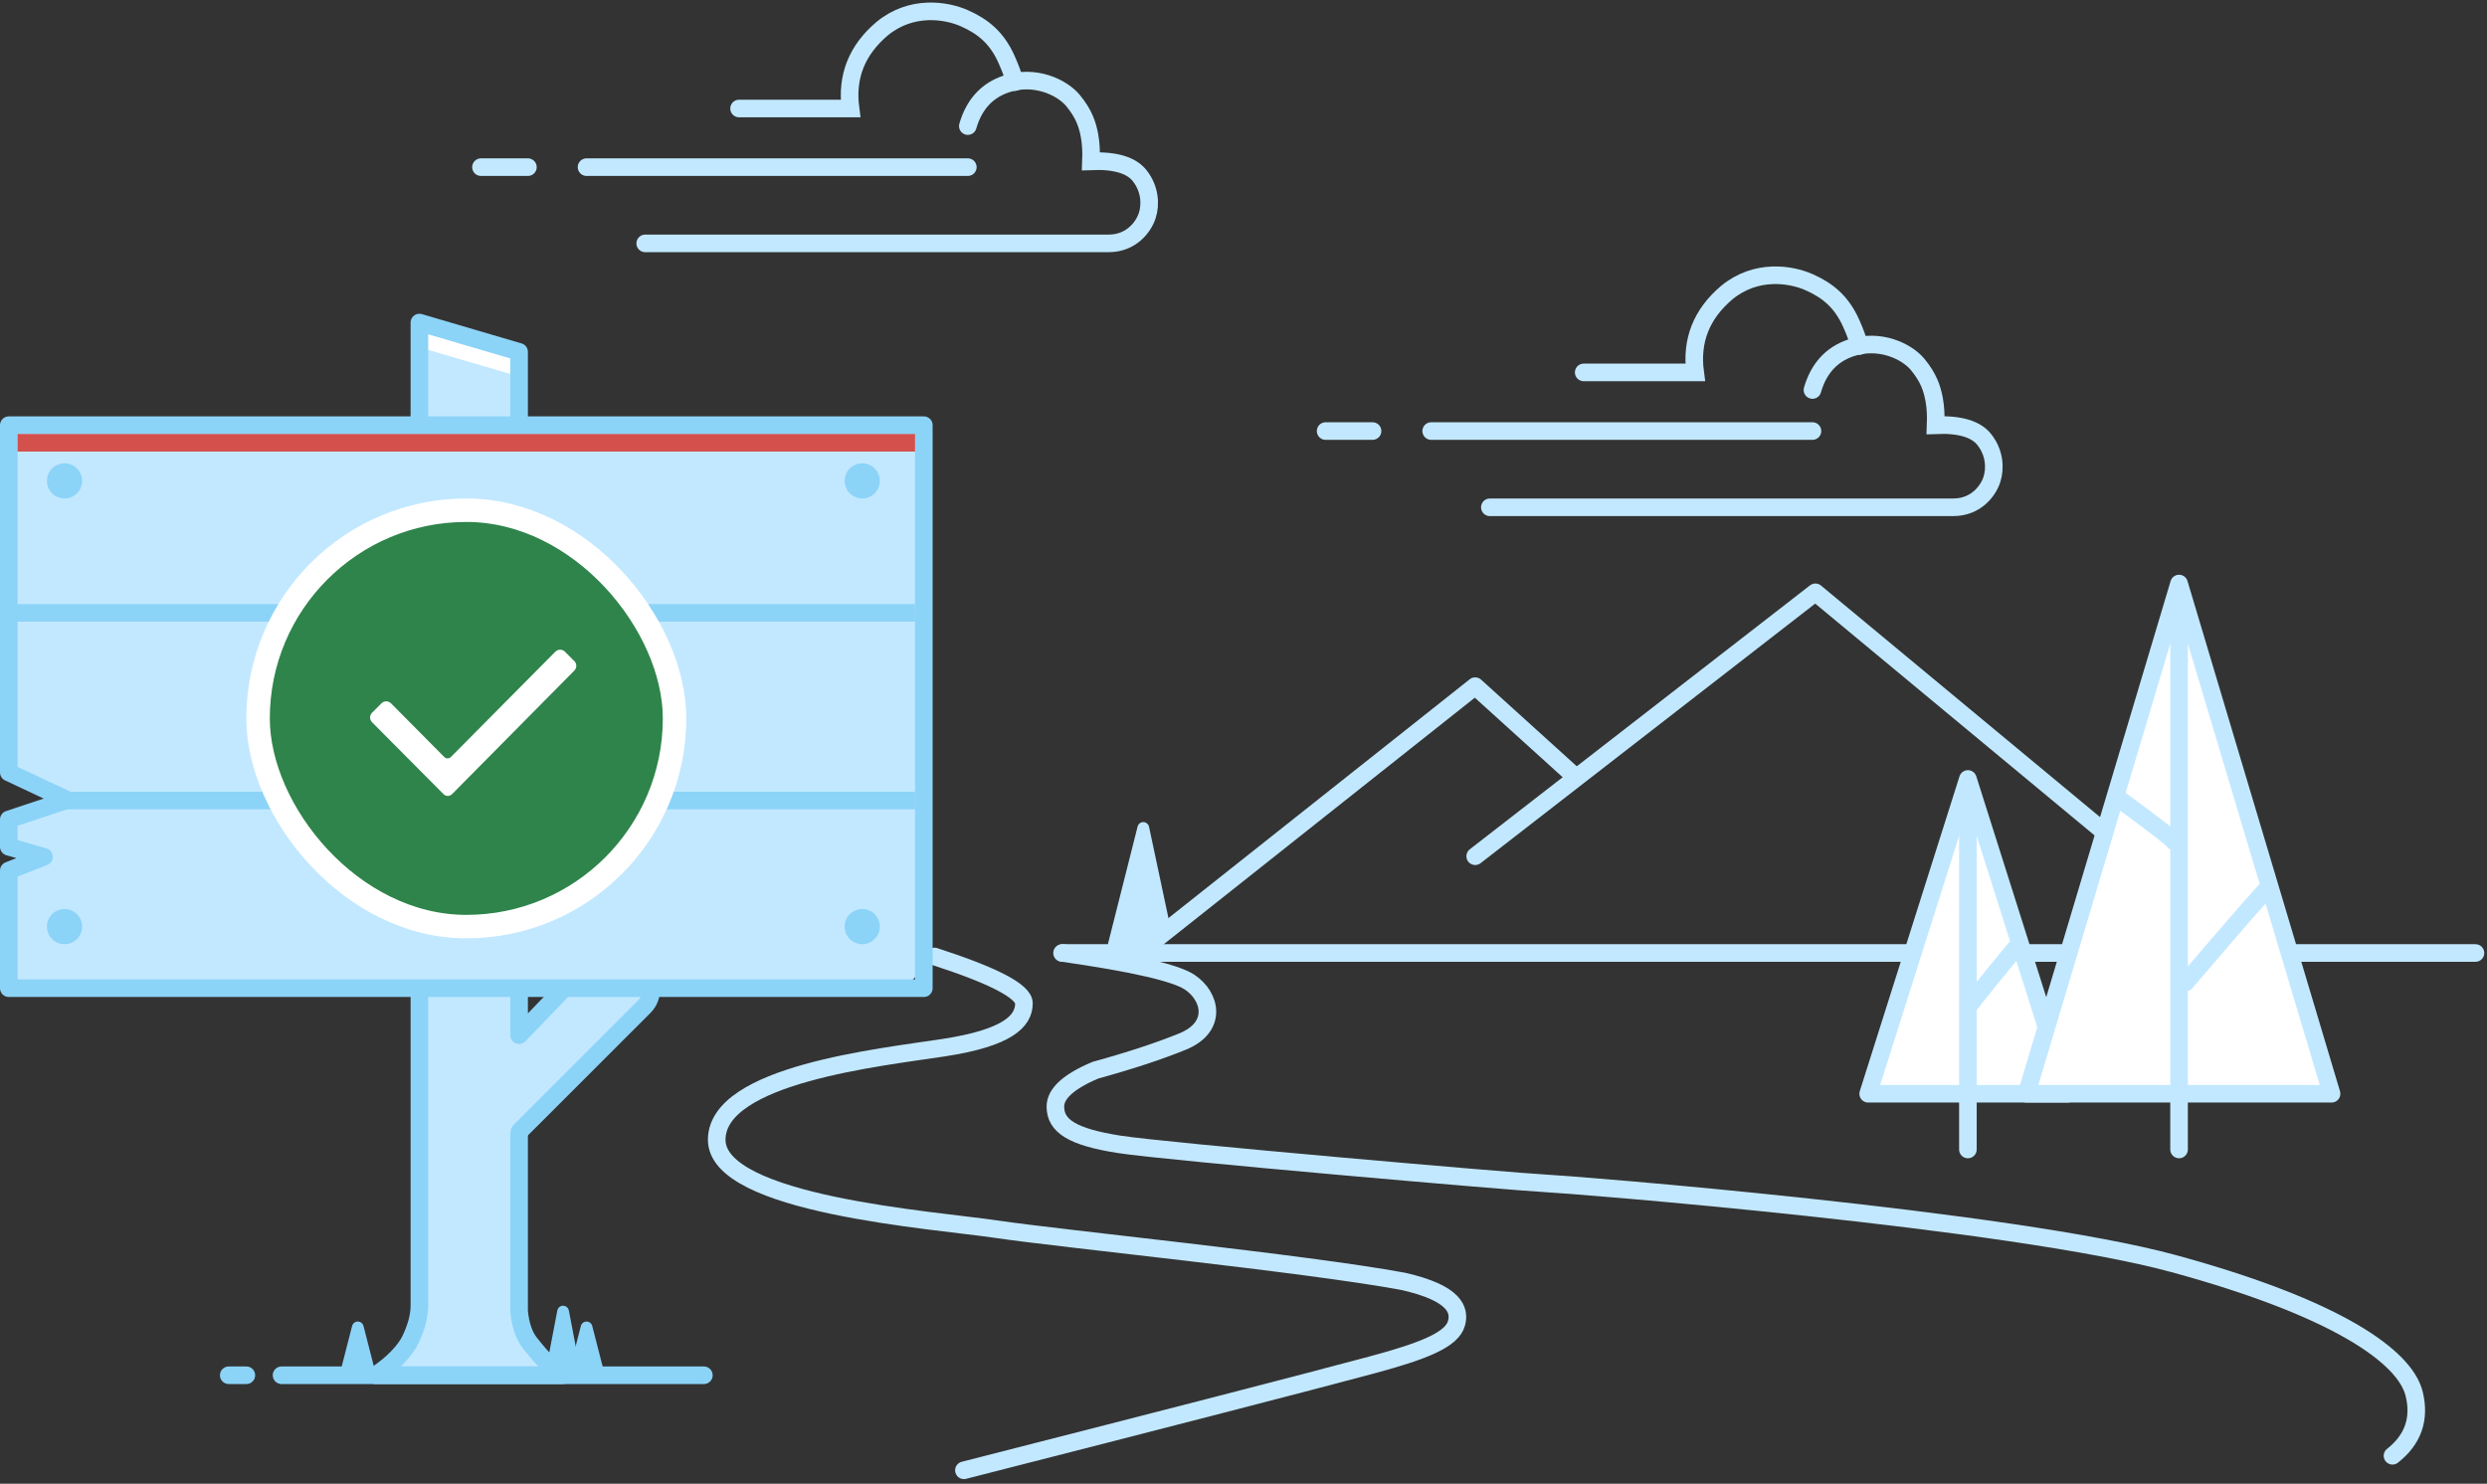 <svg width="424" height="253" viewBox="0 0 424 253" fill="none" xmlns="http://www.w3.org/2000/svg">
<rect x="0" y="0" width="424" height="253" fill="#333333" stroke="none"/>
<path d="M164.337 250.706C199.863 241.64 223.044 235.653 233.878 232.744C243.045 230.283 247.578 228.369 248.318 225.613C248.89 223.483 248.234 220.518 239.19 218.482C222.35 215.375 180.544 211.189 169.949 209.606C159.354 208.023 122.106 205.431 122.19 194.308C122.274 183.185 150.115 180.302 160.936 178.635C171.757 176.968 174.568 174.14 174.568 171.087C174.568 169.052 169.486 166.387 159.322 163.094" stroke="#C2E8FF" stroke-width="3" stroke-linecap="round" stroke-linejoin="round"/>
<path d="M181.183 162.5C193.178 164.214 200.384 165.868 202.802 167.462C206.43 169.853 207.695 175.123 201.597 177.603C197.531 179.256 192.587 180.881 186.765 182.479C182.207 184.396 179.929 186.466 179.929 188.688C179.929 192.02 182.839 193.87 190.792 195.125C198.744 196.38 258.596 201.543 263.194 201.757C267.792 201.971 342.888 207.905 370.609 215.472C398.33 223.038 410.051 231.301 411.592 237.705C412.62 241.975 411.385 245.483 407.888 248.231" stroke="#C2E8FF" stroke-width="3" stroke-linecap="round" stroke-linejoin="round"/>
<path d="M422.035 162.5H181.07" stroke="#C2E8FF" stroke-width="3" stroke-linecap="round"/>
<path d="M383 162L309.5 101L251.5 146" stroke="#C2E8FF" stroke-width="3" stroke-linecap="round" stroke-linejoin="round"/>
<path d="M268 131.943L251.5 117L196 161" stroke="#C2E8FF" stroke-width="3" stroke-linecap="round" stroke-linejoin="round"/>
<path fill-rule="evenodd" clip-rule="evenodd" d="M195.894 140.969L199.393 157.43L193.469 162.002L188.534 162.366L193.947 140.932C194.082 140.397 194.626 140.072 195.161 140.207C195.531 140.301 195.815 140.596 195.894 140.969Z" fill="#C2E8FF"/>
<path fill-rule="evenodd" clip-rule="evenodd" d="M88.5 176.515V60L71.5 55V222.672C71.488 224.601 70.874 226.503 70 228.378C69.126 230.253 66.907 232.627 64 234.5H96C93.188 232.694 91.652 230.597 90.5 229.21C89.348 227.822 88.717 225.945 88.5 223.578V193.367C88.725 193.22 88.438 193.047 88.636 192.849L109.849 171.636C111.411 170.074 111.411 167.541 109.849 165.979L107.021 163.151C105.459 161.589 102.926 161.589 101.364 163.151L88.5 176.515Z" fill="#C2E8FF"/>
<path fill-rule="evenodd" clip-rule="evenodd" d="M72.568 55.629L87.948 60.696V64.034L71.17 59.126L72.568 55.629Z" fill="white"/>
<path fill-rule="evenodd" clip-rule="evenodd" d="M88.5 176.515V60L71.5 55V222.672C71.488 224.601 70.874 226.503 70 228.378C69.126 230.253 66.907 232.627 64 234.5H96C93.188 232.694 91.652 230.597 90.5 229.21C89.348 227.822 88.717 225.945 88.5 223.578V193.367C88.725 193.22 88.438 193.047 88.636 192.849L109.849 171.636C111.411 170.074 111.411 167.541 109.849 165.979L107.021 163.151C105.459 161.589 102.926 161.589 101.364 163.151L88.5 176.515Z" stroke="#8CD3F8" stroke-width="3" stroke-linecap="round" stroke-linejoin="round"/>
<path d="M48 234.5H120" stroke="#8CD3F8" stroke-width="3" stroke-linecap="round"/>
<path d="M39 234.5H42" stroke="#8CD3F8" stroke-width="3" stroke-linecap="round"/>
<path fill-rule="evenodd" clip-rule="evenodd" d="M96.982 223.454L99 234H93L95.018 223.454C95.122 222.911 95.645 222.556 96.188 222.66C96.59 222.737 96.905 223.051 96.982 223.454Z" fill="#8CD3F8"/>
<path fill-rule="evenodd" clip-rule="evenodd" d="M100.969 226.091L103 234H97L99.031 226.091C99.169 225.556 99.714 225.234 100.249 225.371C100.602 225.462 100.878 225.738 100.969 226.091Z" fill="#8CD3F8"/>
<path fill-rule="evenodd" clip-rule="evenodd" d="M61.969 226.091L64 234H58L60.031 226.091C60.169 225.556 60.714 225.234 61.249 225.371C61.602 225.462 61.878 225.738 61.969 226.091Z" fill="#8CD3F8"/>
<path fill-rule="evenodd" clip-rule="evenodd" d="M5 72H153C155.209 72 157 73.791 157 76V164C157 166.209 155.209 168 153 168H5C2.791 168 1 166.209 1 164V147.935L7 145.6L1 143.889V139.223L11 135.907L1 131.213V76C1 73.791 2.791 72 5 72Z" fill="#C2E8FF"/>
<path fill-rule="evenodd" clip-rule="evenodd" d="M1.5 72.5H157.5V168.5H1.5V148.436L7.5 146.101L1.5 144.39V139.724L11.5 136.407L1.5 131.713V72.5Z" stroke="#8CD3F8" stroke-width="3" stroke-linecap="round" stroke-linejoin="round"/>
<path d="M156 104.5H1" stroke="#8CD3F8" stroke-width="3" stroke-linejoin="round"/>
<path d="M156 136.5H10" stroke="#8CD3F8" stroke-width="3" stroke-linejoin="round"/>
<path d="M147 85C148.657 85 150 83.657 150 82C150 80.343 148.657 79 147 79C145.343 79 144 80.343 144 82C144 83.657 145.343 85 147 85Z" fill="#8CD3F8"/>
<path d="M147 161C148.657 161 150 159.657 150 158C150 156.343 148.657 155 147 155C145.343 155 144 156.343 144 158C144 159.657 145.343 161 147 161Z" fill="#8CD3F8"/>
<path d="M11 85C12.657 85 14 83.657 14 82C14 80.343 12.657 79 11 79C9.343 79 8 80.343 8 82C8 83.657 9.343 85 11 85Z" fill="#8CD3F8"/>
<path d="M11 161C12.657 161 14 159.657 14 158C14 156.343 12.657 155 11 155C9.343 155 8 156.343 8 158C8 159.657 9.343 161 11 161Z" fill="#8CD3F8"/>
<path d="M156 74H3V77H156V74Z" fill="#D4504C"/>
<path fill-rule="evenodd" clip-rule="evenodd" d="M337.421 134.454L351.759 183.943C352.067 185.004 351.456 186.114 350.395 186.421C350.214 186.473 350.027 186.5 349.838 186.5H321.162C320.057 186.5 319.162 185.605 319.162 184.5C319.162 184.312 319.188 184.124 319.241 183.943L333.579 134.454C333.886 133.393 334.996 132.783 336.057 133.09C336.715 133.281 337.23 133.796 337.421 134.454Z" fill="white"/>
<path fill-rule="evenodd" clip-rule="evenodd" d="M335.5 132.824L352.5 186.5H318.5L335.5 132.824Z" stroke="#C2E8FF" stroke-width="3" stroke-linecap="round" stroke-linejoin="round"/>
<path fill-rule="evenodd" clip-rule="evenodd" d="M335.5 137.195C335.5 175.546 335.5 195.147 335.5 196C335.5 195.147 335.5 175.546 335.5 137.195Z" stroke="#C2E8FF" stroke-width="3" stroke-linecap="round" stroke-linejoin="round"/>
<path fill-rule="evenodd" clip-rule="evenodd" d="M343.5 161.824C338.167 168.285 335.5 171.618 335.5 171.824C335.5 171.618 338.167 168.285 343.5 161.824Z" stroke="#C2E8FF" stroke-width="3" stroke-linecap="round" stroke-linejoin="round"/>
<path fill-rule="evenodd" clip-rule="evenodd" d="M371.648 99.5L396.879 183.927C397.195 184.986 396.594 186.1 395.535 186.416C395.35 186.472 395.157 186.5 394.963 186.5H348.333C347.228 186.5 346.333 185.605 346.333 184.5C346.333 184.306 346.361 184.113 346.417 183.927L371.648 99.5Z" fill="white"/>
<path fill-rule="evenodd" clip-rule="evenodd" d="M371.5 99.5L397.5 186.5H345.5L371.5 99.5Z" stroke="#C2E8FF" stroke-width="3" stroke-linecap="round" stroke-linejoin="round"/>
<path fill-rule="evenodd" clip-rule="evenodd" d="M371.5 103.086C371.5 163.526 371.5 194.497 371.5 196C371.5 194.497 371.5 163.526 371.5 103.086Z" stroke="#C2E8FF" stroke-width="3" stroke-linecap="round" stroke-linejoin="round"/>
<path fill-rule="evenodd" clip-rule="evenodd" d="M361.648 136.5C367.648 140.912 370.648 143.245 370.648 143.5C370.648 143.245 367.648 140.912 361.648 136.5Z" stroke="#C2E8FF" stroke-width="3" stroke-linecap="round" stroke-linejoin="round"/>
<path fill-rule="evenodd" clip-rule="evenodd" d="M372.648 167.5C381.981 156.579 386.648 151.245 386.648 151.5C386.648 151.245 381.981 156.579 372.648 167.5Z" stroke="#C2E8FF" stroke-width="3" stroke-linecap="round" stroke-linejoin="round"/>
<path d="M126 18.5H145C144.279 13.072 146.082 8.532 150.408 4.878C155.375 0.804 161.273 1.718 164.441 3.124C167.608 4.529 169.961 6.461 171.591 10.105C172.282 11.64 172.752 12.938 173 14" stroke="#C2E8FF" stroke-width="3" stroke-linecap="round"/>
<path d="M165 21.5C166.056 17.846 168.223 15.457 171.501 14.333C176.418 12.647 181.08 14.893 182.942 17.152C184.805 19.411 185.395 21.226 185.747 23.12C185.981 24.383 186.065 25.843 186 27.5C190.142 27.331 192.919 28.165 194.332 30C196.04 32.194 196.215 34.818 195.593 36.75C194.971 38.682 192.895 41.5 189 41.5H110" stroke="#C2E8FF" stroke-width="3" stroke-linecap="round"/>
<path d="M100 28.5H165" stroke="#C2E8FF" stroke-width="3" stroke-linecap="round"/>
<path d="M82 28.5H90" stroke="#C2E8FF" stroke-width="3" stroke-linecap="round"/>
<path d="M270 63.5H289C288.279 58.072 290.082 53.532 294.408 49.878C299.375 45.804 305.273 46.718 308.441 48.123C311.608 49.529 313.961 51.461 315.591 55.105C316.282 56.64 316.752 57.938 317 59" stroke="#C2E8FF" stroke-width="3" stroke-linecap="round"/>
<path d="M309 66.5C310.056 62.846 312.223 60.457 315.501 59.333C320.418 57.647 325.08 59.893 326.942 62.152C328.805 64.411 329.395 66.226 329.747 68.12C329.981 69.383 330.065 70.843 330 72.5C334.142 72.331 336.919 73.165 338.332 75C340.04 77.194 340.215 79.818 339.593 81.75C338.971 83.682 336.895 86.5 333 86.5H254" stroke="#C2E8FF" stroke-width="3" stroke-linecap="round"/>
<path d="M244 73.5H309" stroke="#C2E8FF" stroke-width="3" stroke-linecap="round"/>
<path d="M226 73.5H234" stroke="#C2E8FF" stroke-width="3" stroke-linecap="round"/>
<rect x="44" y="87" width="71" height="71" rx="35.5" fill="#2E844A" stroke="white" stroke-width="4"/>
<path d="M75.534 135.332L63.424 123.148C62.984 122.708 62.984 121.974 63.424 121.534L65.039 119.919C65.479 119.479 66.213 119.479 66.653 119.919L75.754 129.093C76.048 129.387 76.562 129.387 76.855 129.093L94.69 111.112C95.131 110.671 95.865 110.671 96.305 111.112L97.92 112.726C98.36 113.167 98.36 113.901 97.92 114.341L77.149 135.332C76.709 135.846 75.975 135.846 75.534 135.332Z" fill="white"/>
</svg>
